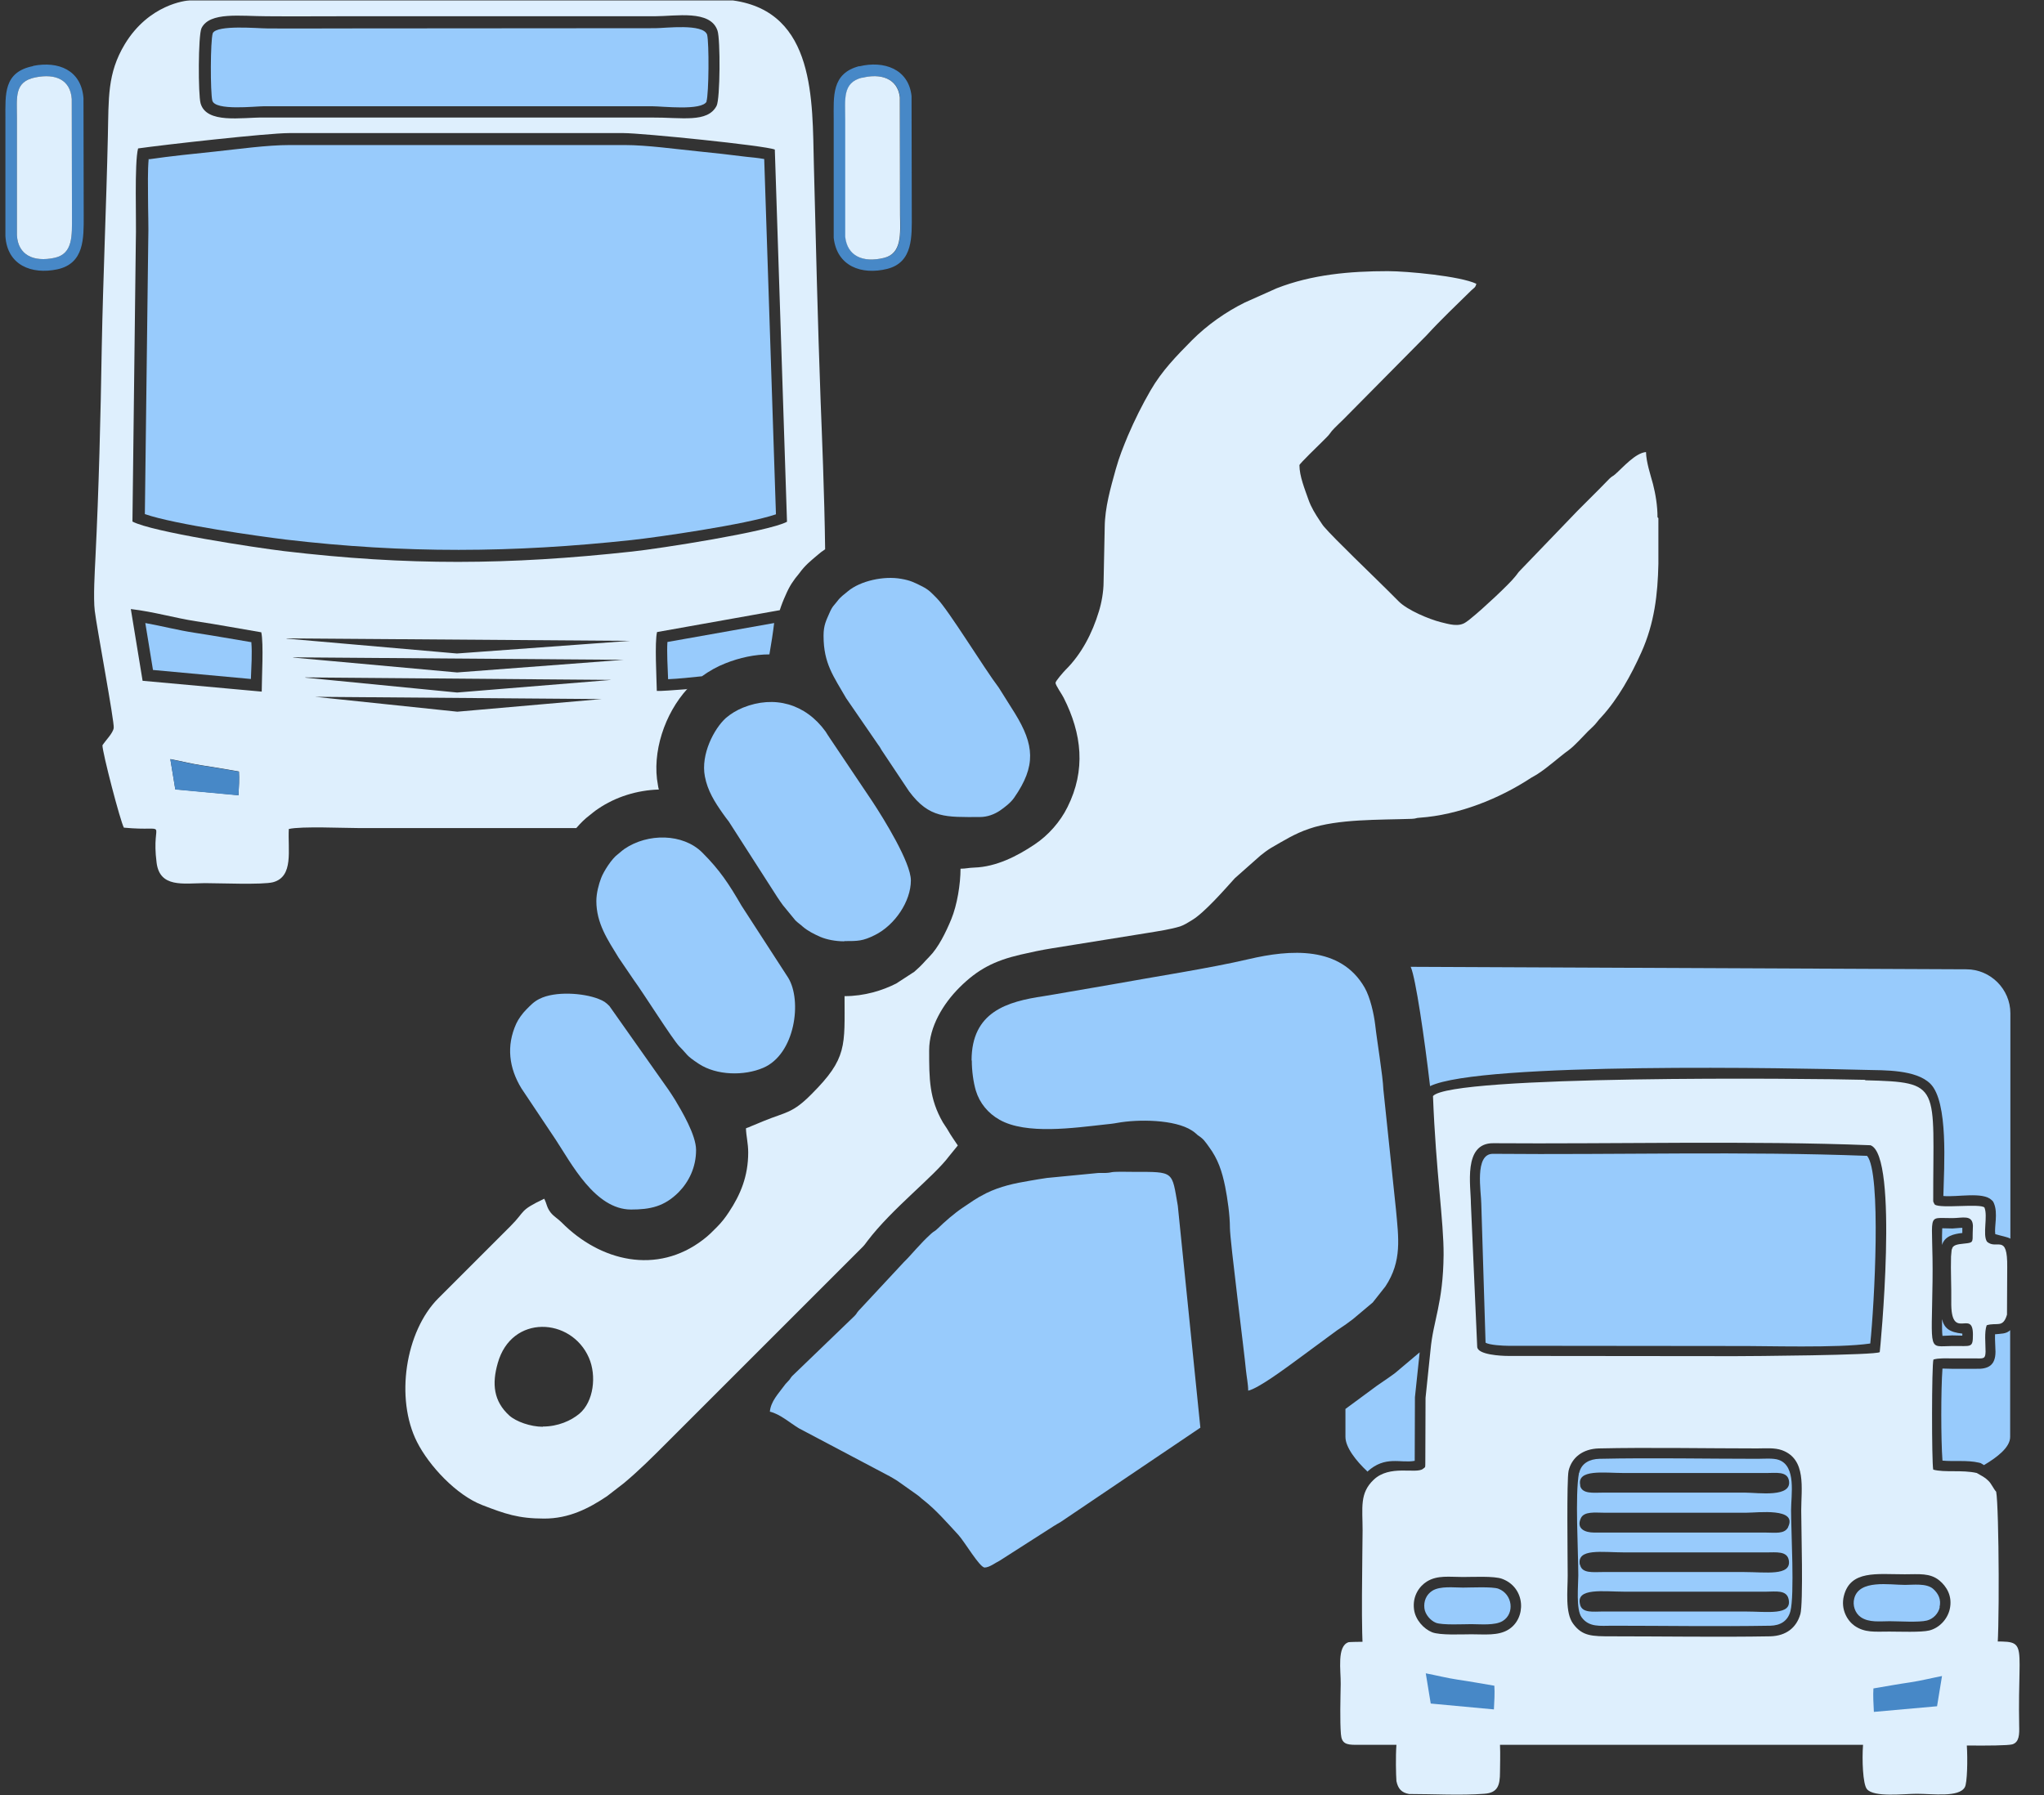 <?xml version="1.0" encoding="UTF-8"?>
<!DOCTYPE svg PUBLIC "-//W3C//DTD SVG 1.1//EN" "http://www.w3.org/Graphics/SVG/1.1/DTD/svg11.dtd">
<!-- Creator: CorelDRAW 2019 (64-Bit) -->
<svg xmlns="http://www.w3.org/2000/svg" xml:space="preserve" width="9.059mm" height="7.959mm" version="1.1" style="shape-rendering:geometricPrecision; text-rendering:geometricPrecision; image-rendering:optimizeQuality; fill-rule:evenodd; clip-rule:evenodd"
viewBox="0 0 9.059 7.959"
 xmlns:xlink="http://www.w3.org/1999/xlink"
 xmlns:xodm="http://www.corel.com/coreldraw/odm/2003">
 <rect x="0" y="0" width="9.059" height="7.959" fill="#333333" stroke="none"/>
 <defs>
  <style type="text/css">
   <![CDATA[
    .fil2 {fill:#4788C7}
    .fil5 {fill:#4788C7}
    .fil0 {fill:#98CBFC}
    .fil3 {fill:#98CBFC}
    .fil1 {fill:#DEEFFD}
    .fil4 {fill:#DEEFFD}
   ]]>
  </style>
 </defs>
 <g id="Слой_x0020_1">
  <g id="_2609894736928">
   <path class="fil0" d="M6.252 4.286l2.463 0.011c0.107,0 0.195,0.088 0.195,0.195l0 0.999c-0.015,-0.008 -0.037,-0.011 -0.067,-0.02 -0.005,-0.032 0.013,-0.092 -0.006,-0.137l-0.004 -0.008 -0.006 -0.006c-0.039,-0.038 -0.153,-0.012 -0.214,-0.018 0.003,-0.13 0.023,-0.418 -0.058,-0.498 -0.064,-0.063 -0.204,-0.059 -0.288,-0.061 -0.304,-0.008 -1.705,-0.036 -1.929,0.072 -0.025,-0.216 -0.064,-0.479 -0.085,-0.527zm2.657 1.61l0 0.474c0,0.047 -0.059,0.091 -0.116,0.125l-0.008 -0.005 -0.007 -0.004 -0.008 -0.002c-0.051,-0.012 -0.113,-0.004 -0.161,-0.009 -0.007,-0.093 -0.007,-0.314 0,-0.408 0.015,-0 0.032,0.001 0.042,0.001l0.106 0c0.055,0.002 0.087,-0.015 0.087,-0.076 0,-0.017 -0.003,-0.052 -0.002,-0.077 0.026,-0.003 0.048,-0.001 0.066,-0.017zm-2.85 0.626c-0.049,-0.046 -0.096,-0.106 -0.096,-0.152l0 -0.124 0.141 -0.104c0.017,-0.012 0.034,-0.023 0.051,-0.035 0.007,-0.005 0.014,-0.01 0.021,-0.015l0.008 -0.006 0.108 -0.091 -0.021 0.199 -0.001 0.282c-0.063,0.012 -0.13,-0.025 -0.21,0.048zm2.638 -0.601c-0,-0.002 -0,-0.004 -0,-0.005 0,-0.001 0,-0.003 -0,-0.004 -0.056,-0.006 -0.08,-0.023 -0.09,-0.064 -0,0.032 0,0.059 0.002,0.074 0.014,0 0.034,-0.002 0.043,-0.002 0.011,0 0.03,0.001 0.045,0.001zm-0.09 -0.402c0.012,-0.039 0.051,-0.049 0.09,-0.053 0,-0 0,-0.001 0,-0.001 0,-0.007 0,-0.014 0,-0.022 -0.014,0 -0.035,0.003 -0.044,0.003 -0.01,0 -0.03,-0.001 -0.045,-0.001 -0.001,0.016 -0.001,0.043 -0.001,0.074zm-0.318 0.437c0.018,-0.17 0.05,-0.756 -0.014,-0.832 -0.552,-0.021 -1.106,-0.004 -1.658,-0.009 -0.084,-0.001 -0.052,0.171 -0.052,0.22l0.019 0.617c0.016,0.011 0.079,0.014 0.099,0.014l1.004 0.001c0.138,-0.001 0.459,0.01 0.601,-0.011zm0.307 1.169c0.008,-0.033 -0.004,-0.06 -0.029,-0.082 -0.03,-0.025 -0.087,-0.017 -0.124,-0.017 -0.069,0 -0.203,-0.025 -0.225,0.06 -0.008,0.03 0.003,0.065 0.029,0.083 0.036,0.025 0.086,0.018 0.128,0.018 0.04,0 0.13,0.006 0.165,-0.003 0.028,-0.007 0.051,-0.031 0.057,-0.059zm-2.283 0.005c0.003,0.026 0.026,0.054 0.051,0.064 0.028,0.011 0.124,0.006 0.157,0.006 0.039,0 0.105,0.007 0.139,-0.014 0.054,-0.033 0.044,-0.119 -0.019,-0.143 -0.027,-0.01 -0.124,-0.005 -0.157,-0.005 -0.04,0 -0.101,-0.008 -0.136,0.014 -0.027,0.017 -0.039,0.047 -0.035,0.078zm0.685 -0.6c-0.018,0.099 -0.003,0.34 -0.003,0.454 0,0.043 -0.011,0.152 0.015,0.186 0.033,0.045 0.083,0.037 0.135,0.037 0.234,0 0.467,0.004 0.701,0 0.044,-0.001 0.077,-0.02 0.089,-0.064 0.019,-0.073 0.003,-0.352 0.003,-0.448 0,-0.067 0.024,-0.195 -0.054,-0.223 -0.024,-0.009 -0.068,-0.005 -0.094,-0.005 -0.233,0 -0.467,-0.005 -0.701,0 -0.043,0.001 -0.08,0.019 -0.09,0.062zm0.005 0.407c0.008,0.039 0.058,0.032 0.099,0.032l0.628 0c0.094,0 0.21,0.019 0.198,-0.052 -0.007,-0.042 -0.056,-0.035 -0.099,-0.035l-0.628 0c-0.1,0 -0.214,-0.02 -0.199,0.055zm0 -0.351c0.009,0.038 0.059,0.031 0.099,0.031l0.633 0c0.057,0 0.211,0.024 0.193,-0.056 -0.009,-0.039 -0.057,-0.031 -0.098,-0.031l-0.633 0c-0.088,0 -0.211,-0.019 -0.193,0.056zm0.922 0.183c0.042,-0.086 -0.134,-0.063 -0.184,-0.063l-0.633 0c-0.038,0 -0.088,-0.007 -0.102,0.025 -0.021,0.047 0.02,0.063 0.059,0.063l0.759 -0c0.043,0 0.085,0.008 0.101,-0.024zm-0.922 0.345c0.01,0.038 0.06,0.03 0.099,0.03l0.633 0c0.097,0 0.209,0.019 0.192,-0.055 -0.009,-0.042 -0.058,-0.033 -0.098,-0.033l-0.633 0c-0.086,0 -0.214,-0.019 -0.193,0.057z"/>
   <path class="fil1" d="M7.979 7.156c-0.017,0.059 -0.062,0.096 -0.133,0.098 -0.222,0.004 -0.477,-0 -0.702,-0 -0.088,0 -0.131,-0 -0.172,-0.056 -0.036,-0.049 -0.024,-0.146 -0.024,-0.214 0,-0.07 -0.005,-0.425 0.004,-0.464 0.014,-0.059 0.063,-0.097 0.134,-0.099 0.216,-0.005 0.481,0 0.702,0 0.036,0 0.077,-0.004 0.11,0.008 0.109,0.04 0.085,0.169 0.085,0.267 0,0.079 0.01,0.41 -0.004,0.461zm-1.712 -0.021c-0.008,-0.061 0.025,-0.104 0.057,-0.124 0.047,-0.029 0.1,-0.02 0.16,-0.02 0.044,0 0.138,-0.005 0.173,0.008 0.106,0.039 0.109,0.177 0.027,0.226 -0.045,0.027 -0.103,0.02 -0.163,0.02 -0.045,0 -0.138,0.005 -0.174,-0.009 -0.037,-0.015 -0.074,-0.055 -0.08,-0.101zm2.374 0c-0.011,0.045 -0.047,0.082 -0.09,0.093 -0.036,0.009 -0.133,0.005 -0.177,0.005 -0.065,0 -0.109,0.006 -0.155,-0.026 -0.031,-0.022 -0.062,-0.072 -0.047,-0.132 0.029,-0.115 0.145,-0.096 0.27,-0.096 0.062,0 0.112,-0.007 0.154,0.028 0.03,0.025 0.059,0.068 0.045,0.128zm-2.094 -1.164l-0.028 -0.635c0,-0.079 -0.036,-0.269 0.099,-0.268 0.523,0.004 1.147,-0.012 1.672,0.009 0.127,0.045 0.042,0.916 0.041,0.917 -0.013,0.014 -0.579,0.018 -0.642,0.018l-1.005 -0.001c-0.03,0 -0.137,-0.005 -0.137,-0.041zm2.103 -0.433l-0.003 0.032c-0.002,0.066 0.002,0.133 0.001,0.199 -0.003,0.183 0.096,0.03 0.096,0.147 0,0.062 -0.007,0.05 -0.091,0.051 -0.109,0.001 -0.092,0.033 -0.088,-0.287 0.004,-0.313 -0.034,-0.279 0.088,-0.28 0.044,-0 0.089,-0.017 0.091,0.034 0,0.009 -0.001,0.022 -0.001,0.032 0,0.042 0.002,0.043 -0.038,0.047 -0.032,0.003 -0.052,0.007 -0.054,0.026zm-0.385 -0.751c-0.26,-0.007 -1.835,-0.021 -1.914,0.072 0.013,0.338 0.048,0.556 0.047,0.704 -0.002,0.216 -0.046,0.289 -0.058,0.422l-0.022 0.212 -0.001 0.285c-0.001,0.023 0.003,0.02 -0.011,0.03 -0.031,0.023 -0.147,-0.02 -0.218,0.048 -0.063,0.06 -0.049,0.123 -0.049,0.225 0,0.074 -0.009,0.508 0.005,0.542l2.805 0.005c0.014,-0.045 0.011,-0.655 -0.002,-0.719 -0.012,-0.013 -0.021,-0.036 -0.035,-0.049 -0.016,-0.016 -0.029,-0.021 -0.051,-0.034 -0.065,-0.015 -0.143,-0.001 -0.193,-0.015 -0.007,-0.035 -0.007,-0.465 0.001,-0.488 0.023,-0.007 0.056,-0.005 0.084,-0.005l0.106 0c0.035,0.001 0.04,0 0.041,-0.03 0,-0.036 -0.006,-0.087 0.005,-0.117 0.046,-0.014 0.072,0.014 0.09,-0.047 0.001,-0.07 -0,-0.14 0.001,-0.209 0.002,-0.156 -0.047,-0.075 -0.09,-0.115 -0.02,-0.031 0.005,-0.113 -0.011,-0.151 -0.019,-0.019 -0.195,0.006 -0.22,-0.013l-0.002 -0.003 -0.004 -0.008c-0,-0.001 -0.001,-0.003 -0.001,-0.004 -0.001,-0.517 0.041,-0.527 -0.3,-0.536z"/>
   <path class="fil1" d="M5.943 7.688c0.003,0.041 0.024,0.047 0.065,0.047l0.181 0c-0.004,0.052 -0.002,0.134 -0,0.161 0.007,0.033 0.022,0.051 0.056,0.057 0.106,0 0.23,0.007 0.333,-0.001 0.06,-0.004 0.07,-0.037 0.07,-0.096 0,-0.025 0.002,-0.081 -0,-0.121l1.609 -0c-0.005,0.065 -0.001,0.174 0.017,0.196 0.03,0.038 0.164,0.021 0.221,0.021 0.072,0 0.187,0.017 0.213,-0.029 0.011,-0.018 0.013,-0.124 0.009,-0.185 0.093,0.001 0.182,0 0.201,-0.005 0.032,-0.009 0.032,-0.046 0.031,-0.082 -0.008,-0.415 0.054,-0.371 -0.177,-0.374 -0.209,-0.003 -0.439,0.004 -0.644,-0 -0.158,-0.004 -2.128,-0.004 -2.151,0.003 -0.053,0.017 -0.034,0.126 -0.035,0.185 -0.001,0.065 -0.004,0.162 0.001,0.224z"/>
   <path class="fil2" d="M3.809 0.294c0.106,-0.026 0.218,0.01 0.231,0.132l0 0.003 0.001 0.522c0,0.095 0.007,0.212 -0.109,0.241 -0.113,0.028 -0.223,-0.011 -0.237,-0.138l-0 -0.003 -0 -0.521c-0,-0.102 -0.011,-0.205 0.114,-0.237zm0.013 0.05c-0.088,0.022 -0.075,0.095 -0.075,0.187l0 0.519c0.009,0.083 0.076,0.117 0.173,0.093 0.079,-0.02 0.071,-0.108 0.07,-0.191l-0.001 -0.52c-0.009,-0.085 -0.086,-0.108 -0.167,-0.087z"/>
   <path class="fil2" d="M0.147 0.292c0.111,-0.022 0.213,0.018 0.223,0.143l0 0.002 0.001 0.522c0,0.097 0.003,0.209 -0.117,0.235 -0.114,0.024 -0.222,-0.018 -0.23,-0.147l-0 -0.003 0 -0.52c0,-0.106 -0.009,-0.205 0.123,-0.231zm0.01 0.051c-0.095,0.019 -0.082,0.088 -0.082,0.18l-0 0.52c0.005,0.088 0.074,0.12 0.167,0.1 0.082,-0.018 0.077,-0.098 0.077,-0.184l-0.001 -0.52c-0.006,-0.086 -0.072,-0.114 -0.161,-0.096z"/>
   <path class="fil3" d="M0.659 0.704c-0.005,0.052 -0.003,0.127 -0.003,0.166 0,0.066 0.003,0.134 0.001,0.199l-0.015 1.21c0.131,0.046 0.51,0.099 0.625,0.113 0.526,0.062 1.006,0.059 1.533,0.002 0.112,-0.012 0.508,-0.069 0.639,-0.114l-0.052 -1.575c-0.027,-0.005 -0.06,-0.008 -0.08,-0.01 -0.071,-0.009 -0.142,-0.017 -0.212,-0.024 -0.101,-0.01 -0.227,-0.028 -0.327,-0.028l-1.483 0c-0.103,0 -0.229,0.018 -0.333,0.029 -0.096,0.01 -0.195,0.02 -0.291,0.034z"/>
   <path class="fil3" d="M3.131 0.45c0.011,-0.036 0.012,-0.26 0.003,-0.296 -0.017,-0.051 -0.186,-0.029 -0.23,-0.029l-1.376 0.001c-0.115,0 -0.23,0.001 -0.344,-0 -0.041,-0 -0.222,-0.017 -0.241,0.021 -0.011,0.035 -0.011,0.262 -0.002,0.299 0.013,0.046 0.19,0.025 0.229,0.025l1.72 0c0.046,0 0.22,0.021 0.242,-0.021z"/>
   <path class="fil4" d="M3.047 3.055c-0.066,0.005 -0.119,0.009 -0.136,0.008 -0.001,-0.058 -0.01,-0.215 0.001,-0.261l0.544 -0.097c0.007,-0.022 0.015,-0.043 0.026,-0.067 0.017,-0.04 0.034,-0.065 0.06,-0.096 0.026,-0.036 0.049,-0.054 0.082,-0.082 0.01,-0.009 0.021,-0.017 0.033,-0.025 -0.003,-0.244 -0.015,-0.527 -0.02,-0.657 -0.013,-0.354 -0.021,-0.698 -0.03,-1.05 -0.007,-0.281 0.008,-0.675 -0.358,-0.726l-2.409 0c-0.015,-0 -0.18,0.017 -0.287,0.194 -0.078,0.13 -0.071,0.238 -0.075,0.41 -0.007,0.312 -0.021,0.621 -0.027,0.933 -0.005,0.307 -0.013,0.63 -0.028,0.933 -0.003,0.062 -0.01,0.178 -0.003,0.236 0.008,0.069 0.088,0.495 0.084,0.519 -0.003,0.023 -0.035,0.054 -0.05,0.077 0,0.033 0.079,0.336 0.095,0.365 0.212,0.02 0.119,-0.046 0.145,0.155 0.014,0.112 0.117,0.092 0.214,0.091 0.063,-0 0.255,0.008 0.302,-0.004 0.093,-0.025 0.065,-0.144 0.07,-0.236 0.055,-0.013 0.247,-0.004 0.316,-0.004l0.958 -0c0.019,-0.022 0.038,-0.041 0.058,-0.056 0.013,-0.01 0.024,-0.02 0.038,-0.029 0.079,-0.054 0.174,-0.083 0.27,-0.086 -0.002,-0.006 -0.003,-0.013 -0.004,-0.019 -0.028,-0.145 0.03,-0.318 0.131,-0.428zm-1.988 0.365c-0.054,-0.009 -0.108,-0.019 -0.163,-0.027 -0.047,-0.007 -0.093,-0.019 -0.141,-0.028l0.022 0.134 0.28 0.026c0.002,-0.034 0.004,-0.075 0.002,-0.104zm0.338 -0.331l0.63 0.066 0.639 -0.056 -1.27 -0.01zm-0.044 -0.085l0.673 0.066 0.684 -0.056 -1.357 -0.011zm-0.054 -0.089l0.727 0.066 0.738 -0.056 -1.464 -0.011zm-0.029 -0.084l0.755 0.066 0.767 -0.056 -1.522 -0.011zm-0.69 -0.131c0.102,0.012 0.192,0.039 0.288,0.054 0.094,0.014 0.194,0.033 0.29,0.049 0.011,0.05 0.002,0.202 0.002,0.263l-0.528 -0.048 -0.052 -0.317zm0.007 -0.388l0.015 -1.244c0.003,-0.087 -0.007,-0.345 0.01,-0.41 0.111,-0.016 0.574,-0.068 0.669,-0.068l1.483 -0c0.081,-0 0.627,0.055 0.67,0.073l0.054 1.65c-0.082,0.044 -0.564,0.119 -0.686,0.132 -0.549,0.06 -0.995,0.063 -1.544,-0.002 -0.124,-0.015 -0.586,-0.085 -0.671,-0.131zm2.589 -1.843c-0.04,0.077 -0.155,0.051 -0.289,0.052l-1.72 0c-0.096,-0.001 -0.252,0.029 -0.278,-0.063 -0.011,-0.039 -0.011,-0.301 0.004,-0.333 0.036,-0.074 0.174,-0.053 0.289,-0.053 0.115,0.001 0.229,-0 0.344,0l1.376 -0c0.093,-0 0.247,-0.03 0.278,0.064 0.013,0.038 0.012,0.302 -0.004,0.333z"/>
   <path class="fil4" d="M0.157 0.343c-0.095,0.019 -0.082,0.088 -0.082,0.18l-0 0.52c0.005,0.088 0.074,0.12 0.167,0.1 0.082,-0.018 0.077,-0.098 0.077,-0.184l-0.001 -0.52c-0.006,-0.086 -0.072,-0.114 -0.161,-0.096z"/>
   <path class="fil4" d="M3.821 0.344c-0.088,0.022 -0.075,0.095 -0.075,0.187l0 0.519c0.009,0.083 0.076,0.117 0.173,0.093 0.079,-0.02 0.071,-0.108 0.07,-0.191l-0.001 -0.52c-0.009,-0.085 -0.086,-0.108 -0.167,-0.087z"/>
   <path class="fil3" d="M3.41 2.901c0.008,-0.045 0.016,-0.097 0.021,-0.139l-0.473 0.084c-0.003,0.045 0.001,0.113 0.003,0.165 0.047,-0.002 0.102,-0.008 0.15,-0.013 0.032,-0.023 0.067,-0.043 0.103,-0.057 0.065,-0.026 0.132,-0.04 0.196,-0.04z"/>
   <path class="fil3" d="M1.115 2.847c-0.084,-0.014 -0.168,-0.029 -0.253,-0.042 -0.073,-0.011 -0.145,-0.03 -0.218,-0.043l0.034 0.208 0.434 0.04c0.002,-0.052 0.006,-0.116 0.002,-0.162z"/>
   <path class="fil5" d="M6.623 7.473c-0.054,-0.009 -0.108,-0.019 -0.163,-0.027 -0.047,-0.007 -0.094,-0.019 -0.141,-0.028l0.022 0.134 0.28 0.026c0.002,-0.034 0.004,-0.075 0.002,-0.104z"/>
   <path class="fil1" d="M2.406 6.325c-0.055,0 -0.119,-0.023 -0.149,-0.05 -0.07,-0.064 -0.077,-0.141 -0.051,-0.232 0.061,-0.218 0.326,-0.203 0.404,-0.024 0.035,0.08 0.021,0.195 -0.042,0.248 -0.037,0.031 -0.095,0.057 -0.162,0.057zm4.944 -4.028l0 0.203c-0.003,0.134 -0.017,0.262 -0.076,0.393 -0.045,0.1 -0.102,0.204 -0.177,0.286 -0.01,0.011 -0.009,0.009 -0.019,0.022 -0.011,0.015 -0.027,0.028 -0.04,0.041 -0.026,0.026 -0.057,0.062 -0.085,0.083 -0.047,0.034 -0.091,0.076 -0.141,0.108 -0.01,0.006 -0.016,0.009 -0.026,0.015 -0.141,0.093 -0.322,0.165 -0.494,0.177 -0.019,0.001 -0.013,0.004 -0.035,0.005 -0.143,0.005 -0.328,0 -0.455,0.044 -0.065,0.022 -0.113,0.053 -0.169,0.085 -0.018,0.011 -0.032,0.022 -0.047,0.034l-0.113 0.1c-0.047,0.052 -0.136,0.154 -0.19,0.186 -0.018,0.011 -0.035,0.022 -0.053,0.028 -0.043,0.013 -0.091,0.02 -0.139,0.028l-0.429 0.069c-0.05,0.008 -0.091,0.017 -0.139,0.028 -0.116,0.027 -0.19,0.065 -0.271,0.146 -0.071,0.071 -0.134,0.173 -0.134,0.278 0,0.126 -0,0.214 0.061,0.32 0.007,0.012 0.014,0.02 0.022,0.034 0.014,0.025 0.029,0.045 0.044,0.068l-0.039 0.048c-0.067,0.09 -0.253,0.232 -0.362,0.376 -0.01,0.013 -0.011,0.016 -0.023,0.028l-0.87 0.87c-0.061,0.061 -0.12,0.12 -0.186,0.175l-0.075 0.058c-0.082,0.055 -0.169,0.099 -0.278,0.099 -0.115,0 -0.174,-0.021 -0.275,-0.06 -0.114,-0.044 -0.235,-0.173 -0.289,-0.28 -0.097,-0.192 -0.052,-0.49 0.095,-0.637l0.32 -0.32c0.068,-0.068 0.036,-0.067 0.149,-0.121 0.013,0.026 0.01,0.037 0.029,0.062 0.015,0.018 0.031,0.026 0.048,0.043 0.171,0.173 0.423,0.234 0.628,0.076 0.026,-0.02 0.038,-0.033 0.061,-0.056 0.02,-0.02 0.037,-0.042 0.052,-0.065 0.052,-0.078 0.086,-0.16 0.086,-0.265 0,-0.04 -0.009,-0.073 -0.01,-0.107 0.008,-0.004 0.013,-0.004 0.022,-0.009l0.058 -0.024c0.098,-0.04 0.126,-0.033 0.211,-0.119 0.159,-0.159 0.146,-0.213 0.146,-0.434 0.088,0 0.168,-0.025 0.229,-0.056l0.08 -0.052c0.038,-0.033 0.042,-0.042 0.066,-0.066 0.041,-0.041 0.074,-0.109 0.098,-0.167 0.026,-0.063 0.041,-0.156 0.041,-0.224 0.024,0 0.033,-0.004 0.061,-0.005 0.097,-0.003 0.191,-0.051 0.268,-0.103 0.06,-0.04 0.113,-0.1 0.145,-0.165 0.082,-0.164 0.064,-0.325 -0.017,-0.485 -0.006,-0.013 -0.036,-0.055 -0.036,-0.066 0,-0.008 0.037,-0.05 0.044,-0.057 0.071,-0.07 0.119,-0.163 0.148,-0.259 0.012,-0.038 0.021,-0.089 0.021,-0.131l0.005 -0.244c0.001,-0.087 0.026,-0.173 0.049,-0.256 0.016,-0.057 0.033,-0.098 0.054,-0.149 0.031,-0.072 0.062,-0.134 0.1,-0.2 0.051,-0.088 0.114,-0.152 0.184,-0.223 0.067,-0.067 0.149,-0.125 0.234,-0.167l0.141 -0.063c0.156,-0.061 0.324,-0.076 0.493,-0.076 0.086,0 0.321,0.022 0.392,0.056 -0.004,0.017 -0.009,0.017 -0.022,0.029 -0.067,0.066 -0.135,0.13 -0.198,0.199l-0.369 0.373c-0.016,0.016 -0.036,0.034 -0.051,0.051 -0.01,0.012 -0.01,0.015 -0.023,0.028 -0.009,0.009 -0.014,0.014 -0.023,0.023 -0.012,0.012 -0.098,0.095 -0.098,0.101 0,0.049 0.024,0.107 0.04,0.153 0.012,0.034 0.03,0.063 0.05,0.093 0.007,0.01 0.012,0.019 0.019,0.027 0.046,0.054 0.219,0.219 0.282,0.282 0.017,0.017 0.031,0.031 0.048,0.048 0.039,0.04 0.136,0.08 0.187,0.093 0.037,0.009 0.08,0.023 0.112,0 0.008,-0.005 0.018,-0.013 0.026,-0.02 0.045,-0.036 0.166,-0.148 0.193,-0.183 0.011,-0.013 0.01,-0.015 0.023,-0.028l0.252 -0.262c0.033,-0.033 0.061,-0.061 0.094,-0.094 0.017,-0.017 0.031,-0.032 0.048,-0.049 0.011,-0.011 0.015,-0.01 0.026,-0.02 0.034,-0.03 0.089,-0.094 0.136,-0.098 0.001,0.045 0.02,0.101 0.031,0.142 0.011,0.043 0.02,0.095 0.02,0.147z"/>
   <path class="fil0" d="M3.412 6.258c0.046,0.011 0.089,0.05 0.129,0.074l0.403 0.213c0.013,0.008 0.02,0.011 0.032,0.019l0.089 0.063c0.014,0.01 0.016,0.014 0.028,0.023 0.056,0.044 0.107,0.103 0.155,0.155 0.028,0.031 0.094,0.144 0.116,0.144 0.021,0 0.049,-0.022 0.066,-0.03l0.239 -0.153c0.011,-0.007 0.02,-0.012 0.032,-0.019l0.619 -0.418 -0.1 -0.984c-0.027,-0.154 -0.014,-0.15 -0.195,-0.15 -0.026,0 -0.056,-0.001 -0.082,-0 -0.028,0.001 -0.014,0.006 -0.076,0.005l-0.227 0.022c-0.026,0.004 -0.053,0.008 -0.074,0.012 -0.072,0.012 -0.132,0.025 -0.194,0.055 -0.05,0.025 -0.064,0.038 -0.104,0.064 -0.039,0.026 -0.08,0.062 -0.114,0.095 -0.011,0.011 -0.015,0.01 -0.026,0.02 -0.054,0.049 -0.086,0.092 -0.122,0.127l-0.201 0.216c-0.009,0.01 -0.007,0.012 -0.018,0.023l-0.277 0.267c-0.009,0.011 -0.007,0.012 -0.018,0.023 -0.011,0.012 -0.011,0.011 -0.021,0.025 -0.021,0.029 -0.055,0.064 -0.059,0.109z"/>
   <path class="fil0" d="M4.307 4.701c0,0.046 0.007,0.097 0.018,0.134 0.017,0.056 0.055,0.101 0.105,0.129 0.118,0.067 0.33,0.036 0.467,0.021 0.011,-0.001 0.039,-0.004 0.054,-0.007 0.092,-0.017 0.256,-0.016 0.332,0.034 0.014,0.009 0.014,0.011 0.025,0.02 0.012,0.009 0.016,0.01 0.028,0.023 0.008,0.009 0.014,0.018 0.022,0.029 0.04,0.054 0.058,0.108 0.072,0.177 0.01,0.051 0.021,0.125 0.021,0.182 0,0.056 0.064,0.552 0.071,0.631 0.003,0.03 0.01,0.063 0.01,0.091 0.045,-0.01 0.163,-0.098 0.203,-0.127l0.19 -0.14c0.018,-0.013 0.031,-0.02 0.048,-0.033 0.009,-0.006 0.014,-0.011 0.023,-0.017l0.088 -0.074 0.056 -0.071c0.075,-0.113 0.058,-0.217 0.047,-0.34l-0.056 -0.534c-0.002,-0.059 -0.029,-0.22 -0.036,-0.285 -0.006,-0.05 -0.022,-0.122 -0.047,-0.166 -0.107,-0.186 -0.33,-0.169 -0.514,-0.126 -0.17,0.04 -0.424,0.079 -0.605,0.112l-0.203 0.035c-0.036,0.006 -0.067,0.012 -0.1,0.017 -0.162,0.024 -0.32,0.069 -0.32,0.285z"/>
   <path class="fil0" d="M2.796 5.362c0.086,0 0.148,-0.013 0.212,-0.077 0.045,-0.046 0.077,-0.11 0.077,-0.187 0,-0.067 -0.065,-0.175 -0.093,-0.222 -0.01,-0.017 -0.019,-0.029 -0.03,-0.046l-0.261 -0.37c-0.017,-0.017 -0.024,-0.022 -0.049,-0.032 -0.067,-0.026 -0.191,-0.035 -0.261,-0 -0.026,0.013 -0.04,0.029 -0.059,0.048 -0.016,0.016 -0.035,0.042 -0.044,0.062 -0.045,0.099 -0.032,0.197 0.023,0.287l0.151 0.226c0.07,0.106 0.175,0.311 0.335,0.311zm0.854 -2.543c0,0.123 0.045,0.18 0.1,0.276l0.141 0.205c0.009,0.012 0.008,0.011 0.016,0.025l0.122 0.183c0.09,0.121 0.164,0.114 0.313,0.114 0.036,0 0.066,-0.013 0.089,-0.028 0.023,-0.016 0.049,-0.036 0.064,-0.058 0.098,-0.141 0.089,-0.234 0.003,-0.374l-0.071 -0.113c-0.066,-0.087 -0.224,-0.346 -0.275,-0.397 -0.025,-0.025 -0.034,-0.037 -0.068,-0.054 -0.032,-0.016 -0.049,-0.025 -0.09,-0.032 -0.077,-0.014 -0.181,0.009 -0.236,0.055 -0.018,0.015 -0.033,0.025 -0.047,0.044 -0.015,0.02 -0.021,0.02 -0.036,0.055 -0.013,0.03 -0.025,0.052 -0.025,0.097zm0.092 1.353c0.061,0 0.082,-0 0.136,-0.027 0.088,-0.044 0.159,-0.149 0.159,-0.242 0,-0.08 -0.122,-0.276 -0.17,-0.349l-0.19 -0.283c-0.007,-0.01 -0.011,-0.017 -0.018,-0.028 -0.089,-0.123 -0.227,-0.162 -0.366,-0.106 -0.027,0.011 -0.054,0.027 -0.076,0.046 -0.052,0.047 -0.112,0.161 -0.093,0.259 0.012,0.064 0.044,0.114 0.08,0.165 0.008,0.012 0.017,0.023 0.026,0.035l0.215 0.335c0.009,0.014 0.015,0.022 0.025,0.036l0.055 0.067c0.011,0.011 0.021,0.017 0.033,0.028 0.022,0.019 0.05,0.033 0.077,0.045 0.028,0.012 0.067,0.02 0.107,0.02zm-1.099 -0.178c0,0.099 0.05,0.172 0.099,0.252l0.066 0.097c0.046,0.063 0.172,0.264 0.203,0.296 0.039,0.039 0.027,0.038 0.086,0.077 0.079,0.052 0.201,0.054 0.285,0.018 0.142,-0.06 0.174,-0.298 0.111,-0.4l-0.206 -0.318c-0.057,-0.098 -0.096,-0.158 -0.175,-0.237 -0.086,-0.085 -0.241,-0.086 -0.344,-0.016 -0.014,0.01 -0.017,0.014 -0.031,0.025 -0.025,0.018 -0.062,0.075 -0.073,0.105 -0.01,0.026 -0.021,0.066 -0.021,0.101z"/>
   <path class="fil5" d="M1.059 3.421c-0.054,-0.009 -0.108,-0.019 -0.163,-0.027 -0.047,-0.007 -0.093,-0.019 -0.141,-0.028l0.022 0.134 0.28 0.026c0.002,-0.034 0.004,-0.075 0.002,-0.104z"/>
   <path class="fil5" d="M8.303 7.485c0.054,-0.009 0.108,-0.019 0.163,-0.027 0.047,-0.007 0.094,-0.019 0.141,-0.028l-0.022 0.134 -0.28 0.025c-0.002,-0.034 -0.004,-0.075 -0.002,-0.104z"/>
  </g>
 </g>
</svg>
